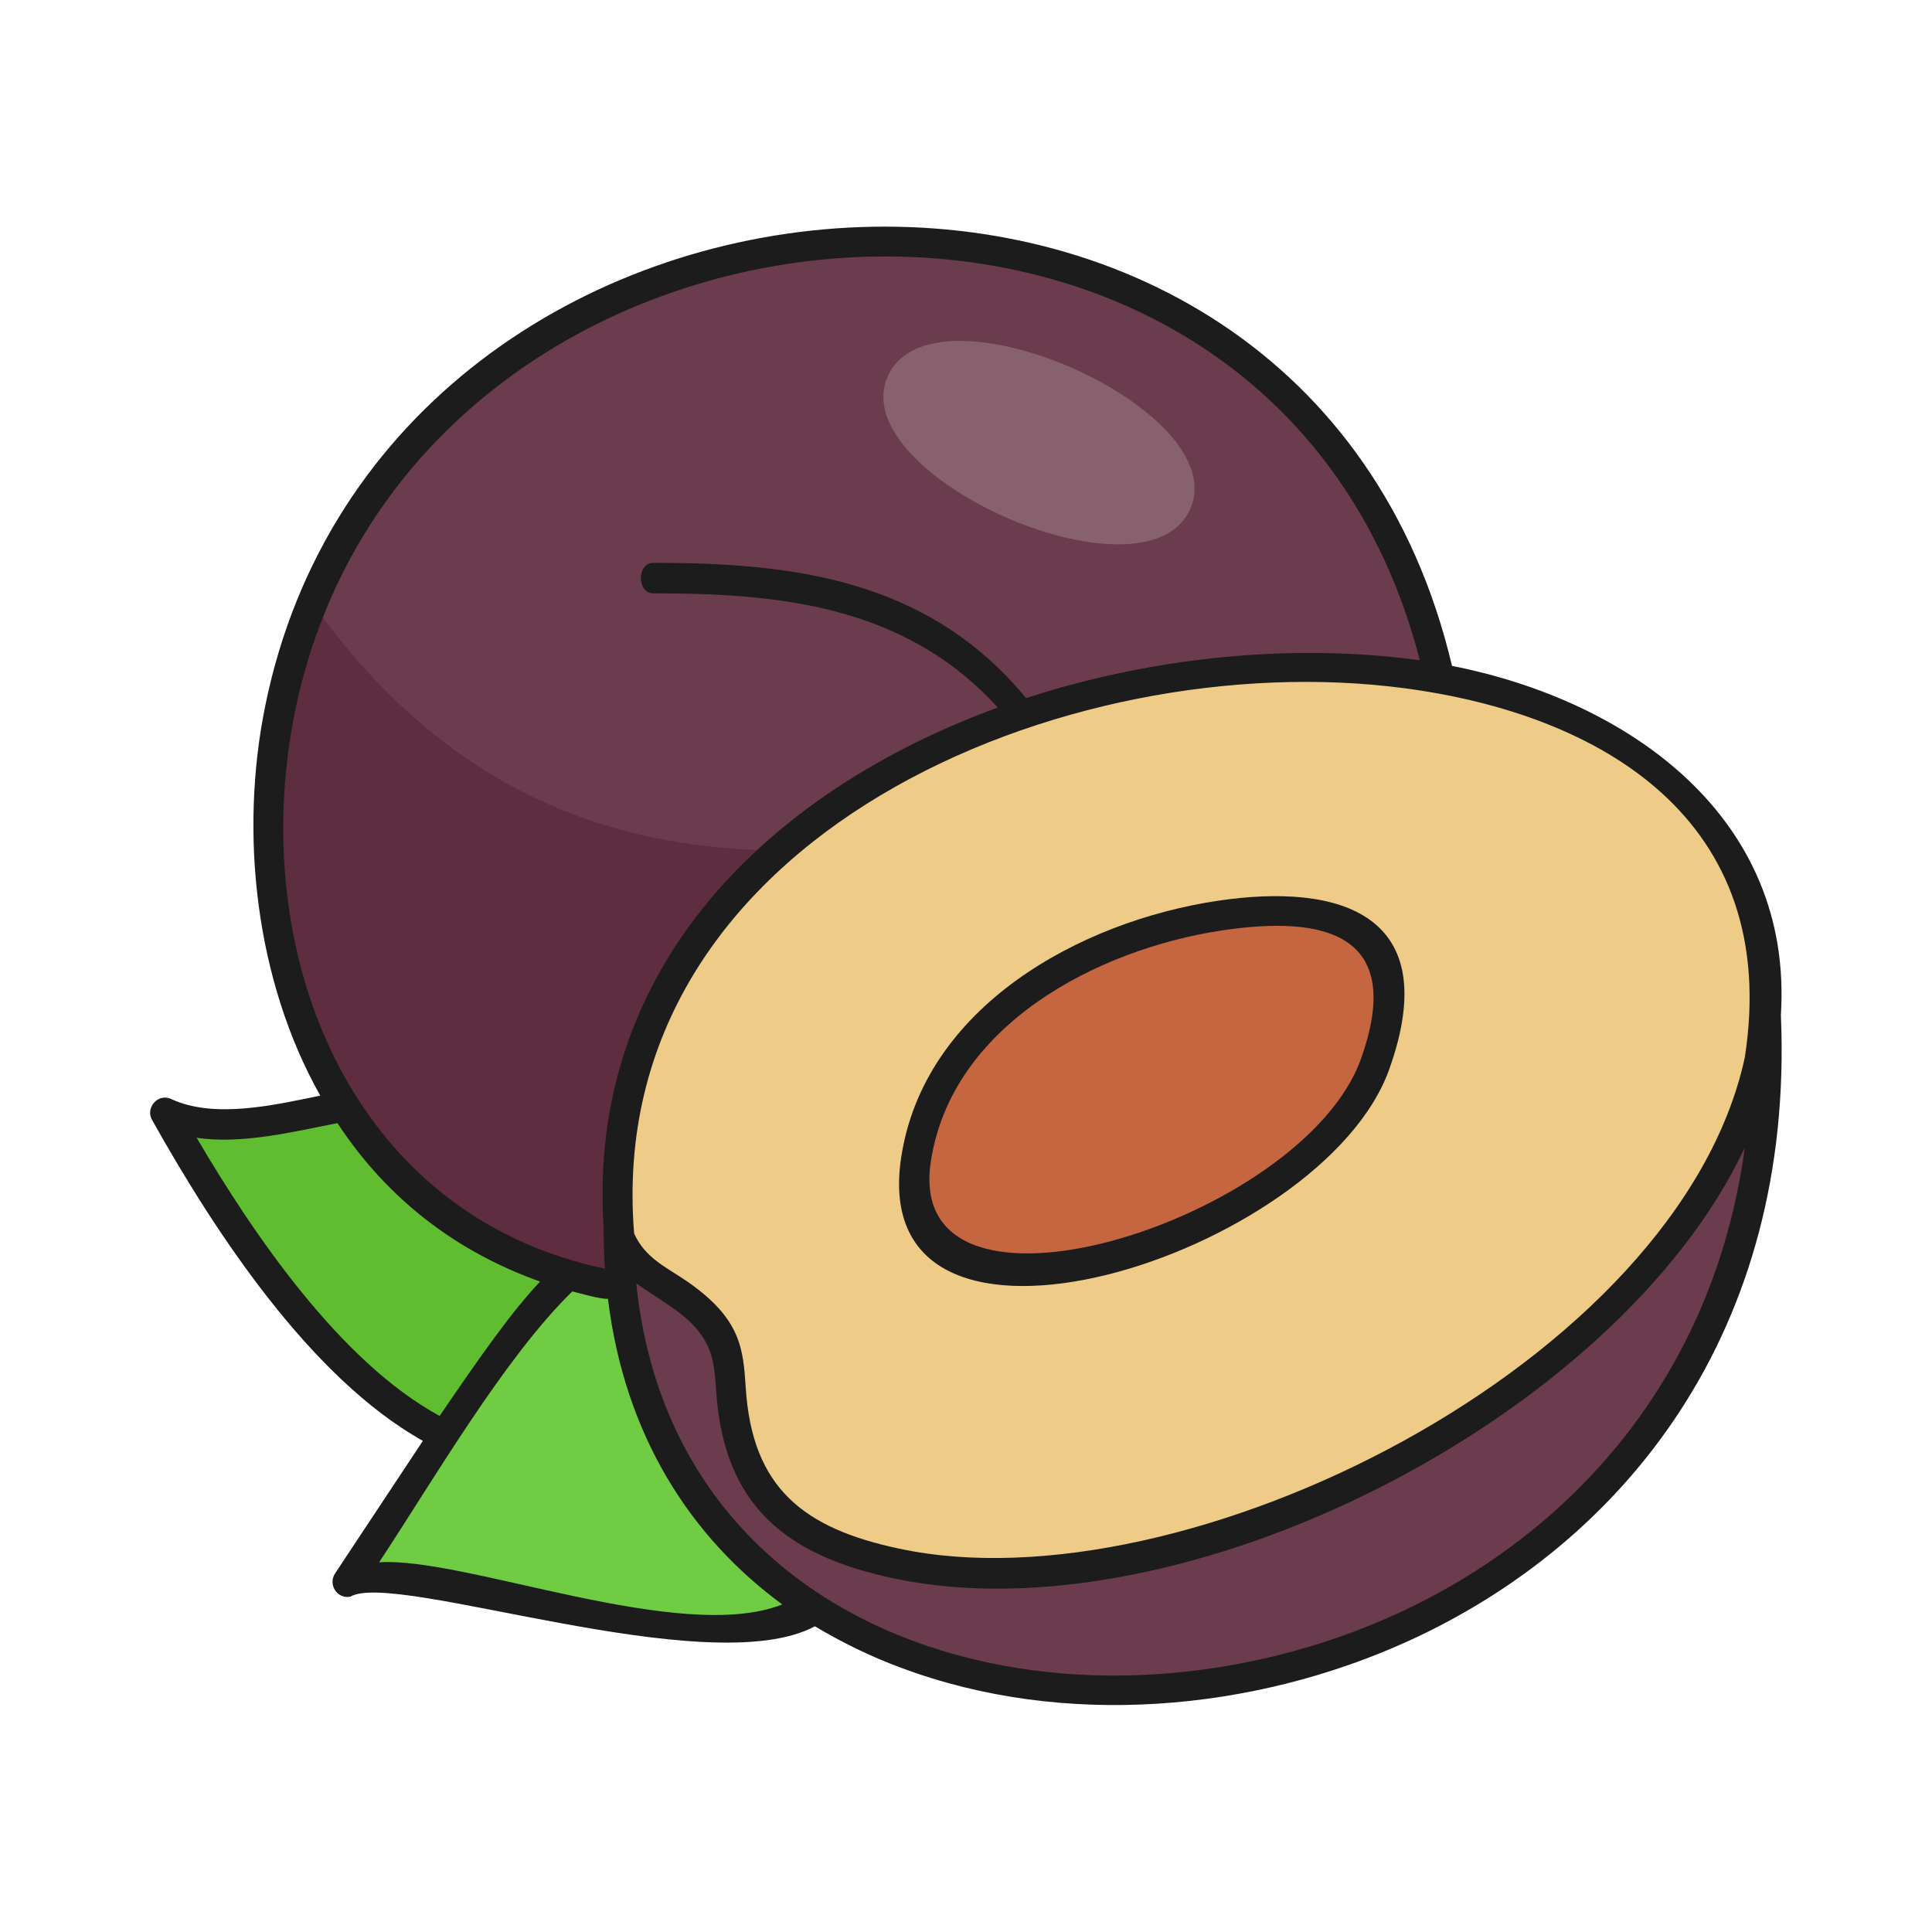 <svg id="Plum" enable-background="new 0 0 450 450" height="512" viewBox="0 0 450 450" width="512" xmlns="http://www.w3.org/2000/svg"><g><path d="m140.4 254.5c-47.8-7.3-80.3 14.5-101.9 4.5 99.6 177.5 159 4.5 101.9-4.5" fill="#5fbd2f"/><path d="m277.9 75.6c-212.1-103.3-325.3 240.3-65.2 234.1 132.7-3.1 170.4-182.8 65.2-234.1" fill="#6b3c4d"/><path d="m73.5 141.5c-57.9 107 93.2 274.7 214.5 37.9-70.7 18.1-155.5 44.1-214.5-37.9" fill="#5e2d3f"/><path d="m207.6 369.4c-61.1 25.9-94.6-8.5-126.5-1.3 73-109.4 39.5-78.2 126.5 1.3" fill="#70cc42"/><path d="m144.6 268.4c11.6-101.8 169.5-141.5 238.2-91.3 50.4 42.5 26.5 114.3 1.5 154.6-61.8 99.4-249.7 83.8-239.7-63.3" fill="#6b3c4d"/><path d="m144.3 287.8c-11.5-134.1 225.3-168 258.7-88.2 53.3 127.2-219.5 221.2-231.3 133-5.1-38.1-19.3-25-27.4-44.8" fill="#eecb87"/><path d="m213.4 286.7c36.2 26.2 136.8-20.8 101.8-73.8-47.6-7.1-109.6 22-101.8 73.8" fill="#c56640"/><path d="m277.2 118.6c-10.4 23.2-80.8-7.9-70.4-31 10.4-23.2 80.8 7.9 70.4 31" fill="#87616e"/><path d="m125.8 298.5c-19.7-7-35.7-19.4-47.2-36.9-10.3 2-22.4 5-32.8 3.4 13.1 22.3 33.4 52.2 56.6 64.8 9.4-13.8 16.7-24.2 23.4-31.3m56.4 75.2c-21.4-15.7-36.7-39.4-40.6-71.2-1.5.2-6.6-1.3-8.3-1.7-15.8 15.4-32.2 43.7-45 63.1 19.8-1.4 70.2 19.2 93.9 9.8zm27.7-104.1c5.3-35 41.5-55 73.8-59.8 28.2-4.2 52.8 3 39.9 39.2-15.5 43.6-122.3 77.4-113.7 20.6zm107.1-23c10.5-29.4-8.9-33.4-32.3-29.9-29.2 4.4-63.1 22.1-67.9 53.9-6.5 43 86.8 13.8 100.2-24zm-169.3 40.7c2.6 5.8 7.6 7.9 12.4 11.2 12.5 8.7 13 15.6 13.6 24.8 1.5 23.3 13.5 32.7 35.7 37.4 66.5 14.3 181.6-43.3 197-114.4 8.6-55.6-33.8-80-79.3-86-78.5-10.4-186.9 34.5-179.4 127zm.5 11.6c4.4 43 30.3 70.5 64.2 83.2 35.9 13.4 78.2 9.6 112.7-6.1 40.6-18.5 74-55 81.3-108.7-29.7 63.1-131.1 114.7-198.4 100.3-25.3-5.4-39.5-17.2-41.2-43.8-.5-7.3-.8-12.8-10.6-19.5-2.7-1.9-5.4-3.5-8-5.4zm84.2-134.1c-21.8-24-51.5-26.6-80.2-26.6-3.9 0-3.9-7.1 0-7.1 31.6 0 63.6 3.4 86.8 31.5 30.1-9.8 62.9-12.8 91.7-8.8-34.9-135.9-235.5-118.1-262 12-11.3 55.7 12.4 117.1 72.2 129.7-.2-3.1-.3-6.3-.3-9.6-4-61 39-101.8 91.8-121.1zm182.4 71.6c3.2 73.8-36.5 122.9-86.7 145.8-36.2 16.5-80.4 20.4-118.1 6.3-7.1-2.6-13.8-5.9-20.2-9.7-24.8 13.3-97.8-13.1-108.2-6.9-3.1.6-5.3-2.9-3.5-5.5 6.8-10.3 13.6-20.5 20.4-30.8-26.3-14.7-48.6-48.9-63-74.6-1.8-2.9 1.3-6.5 4.4-5 10.2 4.7 24.3 1.3 34.7-.8-15.1-26.8-18.9-61.1-12.8-90.9 28.2-138.4 241.9-155.3 276.4-9.2 41.6 8.2 79.5 35.5 76.6 81.3z" fill="#1c1c1c"/></g></svg>